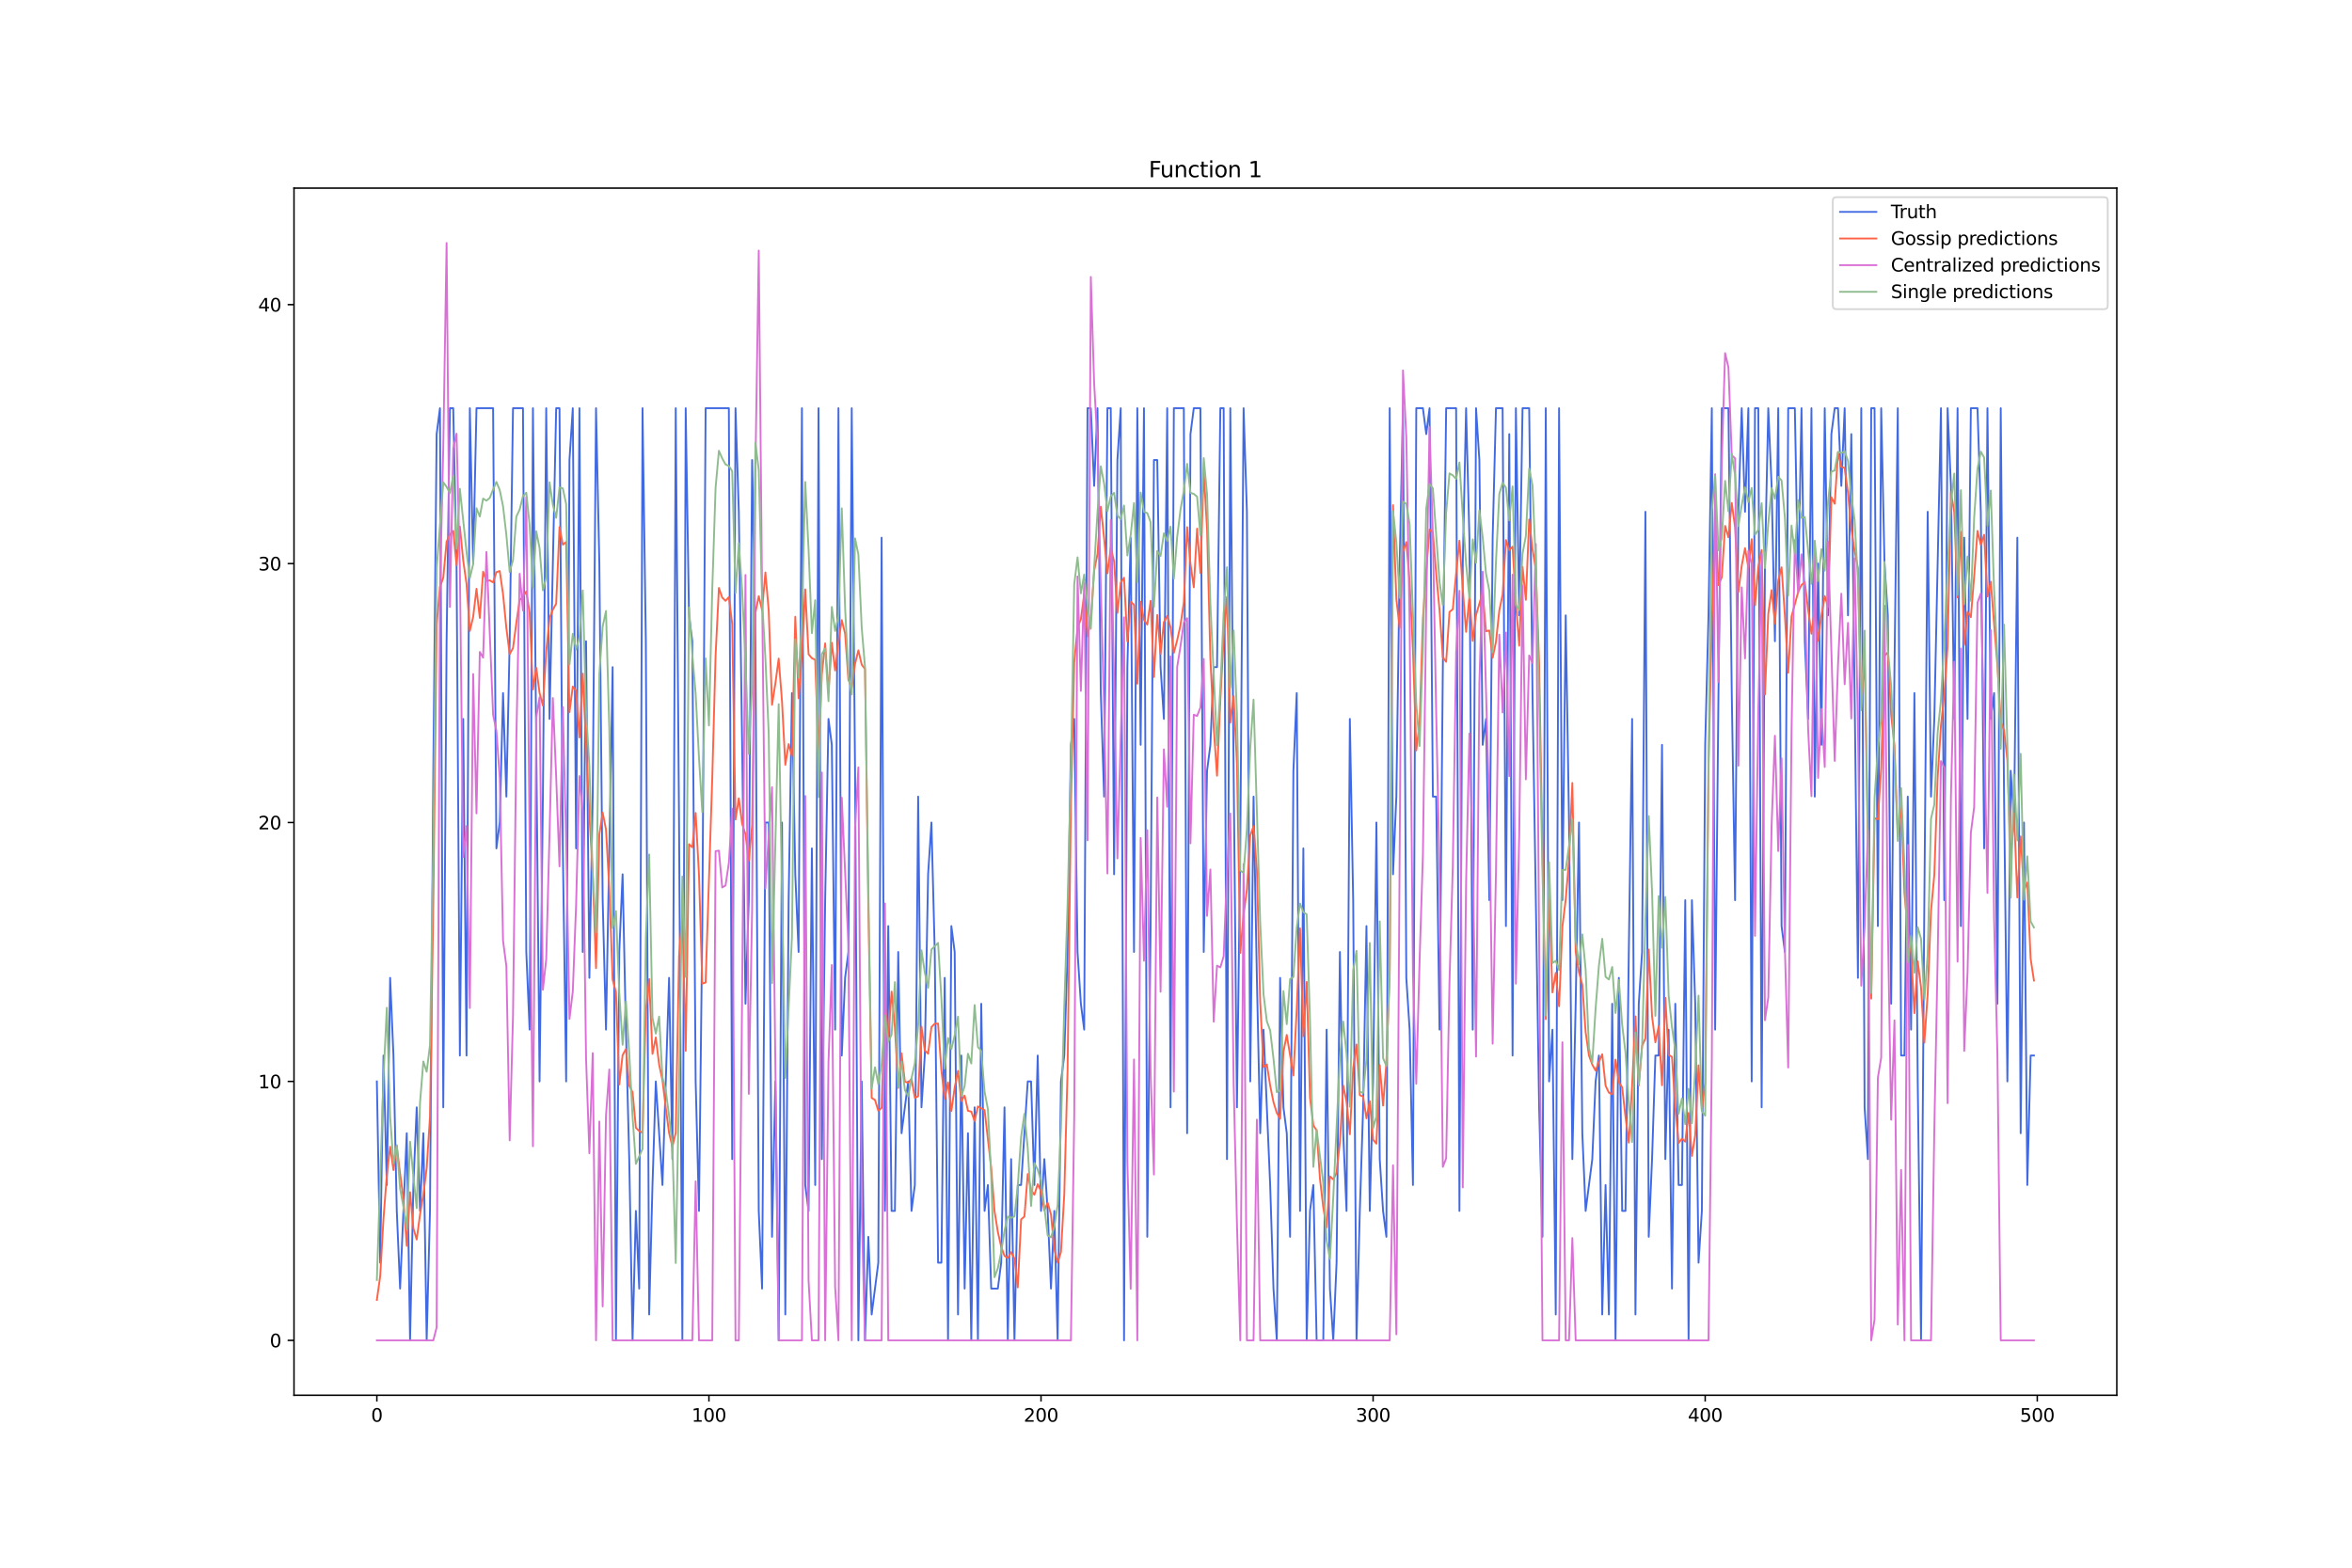 <?xml version="1.0" encoding="utf-8" standalone="no"?>
<!DOCTYPE svg PUBLIC "-//W3C//DTD SVG 1.1//EN"
  "http://www.w3.org/Graphics/SVG/1.1/DTD/svg11.dtd">
<svg xmlns:xlink="http://www.w3.org/1999/xlink" width="1296pt" height="864pt" viewBox="0 0 1296 864" xmlns="http://www.w3.org/2000/svg" version="1.1">
 <defs>
  <style type="text/css">*{stroke-linejoin: round; stroke-linecap: butt}</style>
 </defs>
 <g id="figure_1">
  <g id="patch_1">
   <path d="M 0 864 
L 1296 864 
L 1296 0 
L 0 0 
z
" style="fill: #ffffff"/>
  </g>
  <g id="axes_1">
   <g id="patch_2">
    <path d="M 162 768.96 
L 1166.4 768.96 
L 1166.4 103.68 
L 162 103.68 
z
" style="fill: #ffffff"/>
   </g>
   <g id="matplotlib.axis_1">
    <g id="xtick_1">
     <g id="line2d_1">
      <defs>
       <path id="mfd34d75e81" d="M 0 0 
L 0 3.5 
" style="stroke: #000000; stroke-width: 0.8"/>
      </defs>
      <g>
       <use xlink:href="#mfd34d75e81" x="207.655" y="768.96" style="stroke: #000000; stroke-width: 0.8"/>
      </g>
     </g>
     <g id="text_1">
      <!-- 0 -->
      <g transform="translate(204.473 783.558) scale(0.1 -0.1)">
       <defs>
        <path id="DejaVuSans-30" d="M 2034 4250 
Q 1547 4250 1301 3770 
Q 1056 3291 1056 2328 
Q 1056 1369 1301 889 
Q 1547 409 2034 409 
Q 2525 409 2770 889 
Q 3016 1369 3016 2328 
Q 3016 3291 2770 3770 
Q 2525 4250 2034 4250 
z
M 2034 4750 
Q 2819 4750 3233 4129 
Q 3647 3509 3647 2328 
Q 3647 1150 3233 529 
Q 2819 -91 2034 -91 
Q 1250 -91 836 529 
Q 422 1150 422 2328 
Q 422 3509 836 4129 
Q 1250 4750 2034 4750 
z
" transform="scale(0.016)"/>
       </defs>
       <use xlink:href="#DejaVuSans-30"/>
      </g>
     </g>
    </g>
    <g id="xtick_2">
     <g id="line2d_2">
      <g>
       <use xlink:href="#mfd34d75e81" x="390.639" y="768.96" style="stroke: #000000; stroke-width: 0.8"/>
      </g>
     </g>
     <g id="text_2">
      <!-- 100 -->
      <g transform="translate(381.095 783.558) scale(0.1 -0.1)">
       <defs>
        <path id="DejaVuSans-31" d="M 794 531 
L 1825 531 
L 1825 4091 
L 703 3866 
L 703 4441 
L 1819 4666 
L 2450 4666 
L 2450 531 
L 3481 531 
L 3481 0 
L 794 0 
L 794 531 
z
" transform="scale(0.016)"/>
       </defs>
       <use xlink:href="#DejaVuSans-31"/>
       <use xlink:href="#DejaVuSans-30" x="63.623"/>
       <use xlink:href="#DejaVuSans-30" x="127.246"/>
      </g>
     </g>
    </g>
    <g id="xtick_3">
     <g id="line2d_3">
      <g>
       <use xlink:href="#mfd34d75e81" x="573.623" y="768.96" style="stroke: #000000; stroke-width: 0.8"/>
      </g>
     </g>
     <g id="text_3">
      <!-- 200 -->
      <g transform="translate(564.079 783.558) scale(0.1 -0.1)">
       <defs>
        <path id="DejaVuSans-32" d="M 1228 531 
L 3431 531 
L 3431 0 
L 469 0 
L 469 531 
Q 828 903 1448 1529 
Q 2069 2156 2228 2338 
Q 2531 2678 2651 2914 
Q 2772 3150 2772 3378 
Q 2772 3750 2511 3984 
Q 2250 4219 1831 4219 
Q 1534 4219 1204 4116 
Q 875 4013 500 3803 
L 500 4441 
Q 881 4594 1212 4672 
Q 1544 4750 1819 4750 
Q 2544 4750 2975 4387 
Q 3406 4025 3406 3419 
Q 3406 3131 3298 2873 
Q 3191 2616 2906 2266 
Q 2828 2175 2409 1742 
Q 1991 1309 1228 531 
z
" transform="scale(0.016)"/>
       </defs>
       <use xlink:href="#DejaVuSans-32"/>
       <use xlink:href="#DejaVuSans-30" x="63.623"/>
       <use xlink:href="#DejaVuSans-30" x="127.246"/>
      </g>
     </g>
    </g>
    <g id="xtick_4">
     <g id="line2d_4">
      <g>
       <use xlink:href="#mfd34d75e81" x="756.607" y="768.96" style="stroke: #000000; stroke-width: 0.8"/>
      </g>
     </g>
     <g id="text_4">
      <!-- 300 -->
      <g transform="translate(747.063 783.558) scale(0.1 -0.1)">
       <defs>
        <path id="DejaVuSans-33" d="M 2597 2516 
Q 3050 2419 3304 2112 
Q 3559 1806 3559 1356 
Q 3559 666 3084 287 
Q 2609 -91 1734 -91 
Q 1441 -91 1130 -33 
Q 819 25 488 141 
L 488 750 
Q 750 597 1062 519 
Q 1375 441 1716 441 
Q 2309 441 2620 675 
Q 2931 909 2931 1356 
Q 2931 1769 2642 2001 
Q 2353 2234 1838 2234 
L 1294 2234 
L 1294 2753 
L 1863 2753 
Q 2328 2753 2575 2939 
Q 2822 3125 2822 3475 
Q 2822 3834 2567 4026 
Q 2313 4219 1838 4219 
Q 1578 4219 1281 4162 
Q 984 4106 628 3988 
L 628 4550 
Q 988 4650 1302 4700 
Q 1616 4750 1894 4750 
Q 2613 4750 3031 4423 
Q 3450 4097 3450 3541 
Q 3450 3153 3228 2886 
Q 3006 2619 2597 2516 
z
" transform="scale(0.016)"/>
       </defs>
       <use xlink:href="#DejaVuSans-33"/>
       <use xlink:href="#DejaVuSans-30" x="63.623"/>
       <use xlink:href="#DejaVuSans-30" x="127.246"/>
      </g>
     </g>
    </g>
    <g id="xtick_5">
     <g id="line2d_5">
      <g>
       <use xlink:href="#mfd34d75e81" x="939.591" y="768.96" style="stroke: #000000; stroke-width: 0.8"/>
      </g>
     </g>
     <g id="text_5">
      <!-- 400 -->
      <g transform="translate(930.047 783.558) scale(0.1 -0.1)">
       <defs>
        <path id="DejaVuSans-34" d="M 2419 4116 
L 825 1625 
L 2419 1625 
L 2419 4116 
z
M 2253 4666 
L 3047 4666 
L 3047 1625 
L 3713 1625 
L 3713 1100 
L 3047 1100 
L 3047 0 
L 2419 0 
L 2419 1100 
L 313 1100 
L 313 1709 
L 2253 4666 
z
" transform="scale(0.016)"/>
       </defs>
       <use xlink:href="#DejaVuSans-34"/>
       <use xlink:href="#DejaVuSans-30" x="63.623"/>
       <use xlink:href="#DejaVuSans-30" x="127.246"/>
      </g>
     </g>
    </g>
    <g id="xtick_6">
     <g id="line2d_6">
      <g>
       <use xlink:href="#mfd34d75e81" x="1122.575" y="768.96" style="stroke: #000000; stroke-width: 0.8"/>
      </g>
     </g>
     <g id="text_6">
      <!-- 500 -->
      <g transform="translate(1113.032 783.558) scale(0.1 -0.1)">
       <defs>
        <path id="DejaVuSans-35" d="M 691 4666 
L 3169 4666 
L 3169 4134 
L 1269 4134 
L 1269 2991 
Q 1406 3038 1543 3061 
Q 1681 3084 1819 3084 
Q 2600 3084 3056 2656 
Q 3513 2228 3513 1497 
Q 3513 744 3044 326 
Q 2575 -91 1722 -91 
Q 1428 -91 1123 -41 
Q 819 9 494 109 
L 494 744 
Q 775 591 1075 516 
Q 1375 441 1709 441 
Q 2250 441 2565 725 
Q 2881 1009 2881 1497 
Q 2881 1984 2565 2268 
Q 2250 2553 1709 2553 
Q 1456 2553 1204 2497 
Q 953 2441 691 2322 
L 691 4666 
z
" transform="scale(0.016)"/>
       </defs>
       <use xlink:href="#DejaVuSans-35"/>
       <use xlink:href="#DejaVuSans-30" x="63.623"/>
       <use xlink:href="#DejaVuSans-30" x="127.246"/>
      </g>
     </g>
    </g>
   </g>
   <g id="matplotlib.axis_2">
    <g id="ytick_1">
     <g id="line2d_7">
      <defs>
       <path id="md5a14745d5" d="M 0 0 
L -3.5 0 
" style="stroke: #000000; stroke-width: 0.8"/>
      </defs>
      <g>
       <use xlink:href="#md5a14745d5" x="162" y="738.72" style="stroke: #000000; stroke-width: 0.8"/>
      </g>
     </g>
     <g id="text_7">
      <!-- 0 -->
      <g transform="translate(148.637 742.519) scale(0.1 -0.1)">
       <use xlink:href="#DejaVuSans-30"/>
      </g>
     </g>
    </g>
    <g id="ytick_2">
     <g id="line2d_8">
      <g>
       <use xlink:href="#md5a14745d5" x="162" y="596.014" style="stroke: #000000; stroke-width: 0.8"/>
      </g>
     </g>
     <g id="text_8">
      <!-- 10 -->
      <g transform="translate(142.275 599.813) scale(0.1 -0.1)">
       <use xlink:href="#DejaVuSans-31"/>
       <use xlink:href="#DejaVuSans-30" x="63.623"/>
      </g>
     </g>
    </g>
    <g id="ytick_3">
     <g id="line2d_9">
      <g>
       <use xlink:href="#md5a14745d5" x="162" y="453.308" style="stroke: #000000; stroke-width: 0.8"/>
      </g>
     </g>
     <g id="text_9">
      <!-- 20 -->
      <g transform="translate(142.275 457.107) scale(0.1 -0.1)">
       <use xlink:href="#DejaVuSans-32"/>
       <use xlink:href="#DejaVuSans-30" x="63.623"/>
      </g>
     </g>
    </g>
    <g id="ytick_4">
     <g id="line2d_10">
      <g>
       <use xlink:href="#md5a14745d5" x="162" y="310.601" style="stroke: #000000; stroke-width: 0.8"/>
      </g>
     </g>
     <g id="text_10">
      <!-- 30 -->
      <g transform="translate(142.275 314.401) scale(0.1 -0.1)">
       <use xlink:href="#DejaVuSans-33"/>
       <use xlink:href="#DejaVuSans-30" x="63.623"/>
      </g>
     </g>
    </g>
    <g id="ytick_5">
     <g id="line2d_11">
      <g>
       <use xlink:href="#md5a14745d5" x="162" y="167.895" style="stroke: #000000; stroke-width: 0.8"/>
      </g>
     </g>
     <g id="text_11">
      <!-- 40 -->
      <g transform="translate(142.275 171.694) scale(0.1 -0.1)">
       <use xlink:href="#DejaVuSans-34"/>
       <use xlink:href="#DejaVuSans-30" x="63.623"/>
      </g>
     </g>
    </g>
   </g>
   <g id="line2d_12">
    <path d="M 207.655 596.014 
L 209.484 695.908 
L 211.314 581.743 
L 213.144 653.096 
L 214.974 538.931 
L 216.804 581.743 
L 218.634 667.367 
L 220.463 710.179 
L 224.123 624.555 
L 225.953 738.72 
L 227.783 653.096 
L 229.613 610.284 
L 231.442 667.367 
L 233.272 624.555 
L 235.102 738.72 
L 236.932 667.367 
L 238.762 424.766 
L 240.592 239.248 
L 242.422 224.978 
L 244.251 610.284 
L 246.081 353.413 
L 247.911 224.978 
L 249.741 224.978 
L 251.571 310.601 
L 253.401 581.743 
L 255.23 396.225 
L 257.06 581.743 
L 258.89 224.978 
L 260.72 310.601 
L 262.55 224.978 
L 271.699 224.978 
L 273.529 467.578 
L 275.359 453.308 
L 277.189 381.954 
L 279.018 439.037 
L 280.848 353.413 
L 282.678 224.978 
L 288.168 224.978 
L 289.997 524.661 
L 291.827 567.473 
L 293.657 224.978 
L 297.317 596.014 
L 299.147 439.037 
L 300.976 224.978 
L 302.806 396.225 
L 306.466 224.978 
L 308.296 224.978 
L 310.126 467.578 
L 311.956 596.014 
L 313.785 253.519 
L 315.615 224.978 
L 317.445 467.578 
L 319.275 224.978 
L 321.105 524.661 
L 322.935 353.413 
L 324.764 538.931 
L 326.594 439.037 
L 328.424 224.978 
L 330.254 310.601 
L 332.084 496.119 
L 333.914 567.473 
L 337.573 367.684 
L 339.403 738.72 
L 341.233 524.661 
L 343.063 481.849 
L 344.893 567.473 
L 346.723 638.826 
L 348.552 738.72 
L 350.382 667.367 
L 352.212 710.179 
L 354.042 224.978 
L 355.872 353.413 
L 357.702 724.449 
L 359.531 653.096 
L 361.361 596.014 
L 365.021 653.096 
L 368.681 538.931 
L 370.51 638.826 
L 372.34 224.978 
L 374.17 453.308 
L 376 738.72 
L 377.83 224.978 
L 379.66 339.143 
L 381.489 353.413 
L 383.319 596.014 
L 385.149 667.367 
L 386.979 510.39 
L 388.809 224.978 
L 401.618 224.978 
L 403.448 638.826 
L 405.277 224.978 
L 407.107 282.06 
L 408.937 410.496 
L 410.767 553.202 
L 412.597 496.119 
L 414.427 253.519 
L 416.256 353.413 
L 418.086 667.367 
L 419.916 710.179 
L 421.746 453.308 
L 423.576 453.308 
L 425.406 681.638 
L 427.236 596.014 
L 429.065 738.72 
L 430.895 453.308 
L 432.725 724.449 
L 434.555 496.119 
L 436.385 381.954 
L 438.215 481.849 
L 440.044 524.661 
L 441.874 224.978 
L 443.704 653.096 
L 445.534 667.367 
L 447.364 467.578 
L 449.194 653.096 
L 451.023 224.978 
L 452.853 638.826 
L 454.683 496.119 
L 456.513 396.225 
L 458.343 410.496 
L 460.173 567.473 
L 462.003 224.978 
L 463.832 581.743 
L 465.662 538.931 
L 467.492 524.661 
L 469.322 224.978 
L 471.152 424.766 
L 472.982 738.72 
L 474.811 596.014 
L 476.641 738.72 
L 478.471 681.638 
L 480.301 724.449 
L 483.961 695.908 
L 485.79 296.331 
L 487.62 667.367 
L 489.45 510.39 
L 491.28 667.367 
L 493.11 667.367 
L 494.94 524.661 
L 496.77 624.555 
L 500.429 596.014 
L 502.259 667.367 
L 504.089 653.096 
L 505.919 439.037 
L 507.749 610.284 
L 509.578 581.743 
L 511.408 481.849 
L 513.238 453.308 
L 515.068 524.661 
L 516.898 695.908 
L 518.728 695.908 
L 520.557 538.931 
L 522.387 738.72 
L 524.217 510.39 
L 526.047 524.661 
L 527.877 724.449 
L 529.707 581.743 
L 531.536 710.179 
L 533.366 624.555 
L 535.196 738.72 
L 537.026 610.284 
L 538.856 738.72 
L 540.686 553.202 
L 542.516 667.367 
L 544.345 653.096 
L 546.175 710.179 
L 549.835 710.179 
L 551.665 695.908 
L 553.495 610.284 
L 555.324 738.72 
L 557.154 638.826 
L 558.984 738.72 
L 560.814 653.096 
L 562.644 653.096 
L 566.303 596.014 
L 568.133 596.014 
L 569.963 653.096 
L 571.793 581.743 
L 573.623 667.367 
L 575.453 638.826 
L 577.283 667.367 
L 579.112 710.179 
L 580.942 667.367 
L 582.772 738.72 
L 584.602 596.014 
L 586.432 581.743 
L 588.262 524.661 
L 590.091 410.496 
L 591.921 396.225 
L 593.751 524.661 
L 595.581 553.202 
L 597.411 567.473 
L 599.241 224.978 
L 601.07 224.978 
L 602.9 267.789 
L 604.73 224.978 
L 606.56 381.954 
L 608.39 439.037 
L 610.22 224.978 
L 612.05 224.978 
L 613.879 481.849 
L 615.709 253.519 
L 617.539 224.978 
L 619.369 738.72 
L 621.199 367.684 
L 623.029 296.331 
L 624.858 524.661 
L 626.688 224.978 
L 628.518 410.496 
L 630.348 224.978 
L 632.178 681.638 
L 634.008 510.39 
L 635.837 253.519 
L 637.667 253.519 
L 639.497 367.684 
L 641.327 396.225 
L 643.157 224.978 
L 644.987 610.284 
L 646.817 224.978 
L 652.306 224.978 
L 654.136 624.555 
L 655.966 239.248 
L 657.796 224.978 
L 661.455 224.978 
L 663.285 524.661 
L 665.115 424.766 
L 666.945 410.496 
L 668.775 367.684 
L 670.604 367.684 
L 672.434 224.978 
L 674.264 224.978 
L 676.094 638.826 
L 677.924 224.978 
L 679.754 424.766 
L 681.583 610.284 
L 683.413 467.578 
L 685.243 224.978 
L 687.073 282.06 
L 688.903 596.014 
L 690.733 439.037 
L 692.563 538.931 
L 694.392 624.555 
L 696.222 567.473 
L 699.882 653.096 
L 701.712 710.179 
L 703.542 738.72 
L 705.371 538.931 
L 707.201 610.284 
L 709.031 624.555 
L 710.861 681.638 
L 712.691 424.766 
L 714.521 381.954 
L 716.35 667.367 
L 718.18 467.578 
L 720.01 738.72 
L 721.84 667.367 
L 723.67 653.096 
L 725.5 738.72 
L 729.159 738.72 
L 730.989 567.473 
L 732.819 710.179 
L 734.649 738.72 
L 736.479 695.908 
L 738.309 524.661 
L 740.138 624.555 
L 741.968 667.367 
L 743.798 396.225 
L 745.628 496.119 
L 747.458 738.72 
L 749.288 667.367 
L 751.117 610.284 
L 752.947 510.39 
L 754.777 667.367 
L 756.607 596.014 
L 758.437 453.308 
L 760.267 638.826 
L 762.097 667.367 
L 763.926 681.638 
L 765.756 224.978 
L 767.586 481.849 
L 769.416 439.037 
L 771.246 310.601 
L 773.076 224.978 
L 774.905 538.931 
L 776.735 567.473 
L 778.565 653.096 
L 780.395 224.978 
L 784.055 224.978 
L 785.884 239.248 
L 787.714 224.978 
L 789.544 439.037 
L 791.374 439.037 
L 793.204 567.473 
L 795.034 367.684 
L 796.864 224.978 
L 802.353 224.978 
L 804.183 667.367 
L 806.013 310.601 
L 807.843 224.978 
L 809.672 296.331 
L 811.502 567.473 
L 813.332 224.978 
L 815.162 253.519 
L 816.992 410.496 
L 818.822 396.225 
L 820.651 496.119 
L 822.481 296.331 
L 824.311 224.978 
L 827.971 224.978 
L 829.801 510.39 
L 831.63 239.248 
L 833.46 581.743 
L 835.29 224.978 
L 837.12 339.143 
L 838.95 224.978 
L 842.61 224.978 
L 844.439 381.954 
L 848.099 610.284 
L 849.929 681.638 
L 851.759 224.978 
L 853.589 596.014 
L 855.418 567.473 
L 857.248 724.449 
L 859.078 224.978 
L 860.908 496.119 
L 862.738 339.143 
L 864.568 453.308 
L 866.397 638.826 
L 868.227 553.202 
L 870.057 453.308 
L 871.887 624.555 
L 873.717 667.367 
L 877.377 638.826 
L 879.206 596.014 
L 881.036 581.743 
L 882.866 724.449 
L 884.696 653.096 
L 886.526 724.449 
L 888.356 553.202 
L 890.185 738.72 
L 892.015 538.931 
L 893.845 667.367 
L 895.675 667.367 
L 897.505 524.661 
L 899.335 396.225 
L 901.164 724.449 
L 902.994 553.202 
L 904.824 524.661 
L 906.654 282.06 
L 908.484 681.638 
L 910.314 638.826 
L 912.144 581.743 
L 913.973 581.743 
L 915.803 410.496 
L 917.633 638.826 
L 919.463 567.473 
L 921.293 710.179 
L 923.123 553.202 
L 924.952 653.096 
L 926.782 653.096 
L 928.612 496.119 
L 930.442 738.72 
L 932.272 496.119 
L 934.102 553.202 
L 935.931 695.908 
L 937.761 667.367 
L 939.591 410.496 
L 941.421 339.143 
L 943.251 224.978 
L 945.081 567.473 
L 946.911 381.954 
L 948.74 224.978 
L 952.4 224.978 
L 954.23 381.954 
L 956.06 496.119 
L 957.89 282.06 
L 959.719 224.978 
L 961.549 282.06 
L 963.379 224.978 
L 965.209 596.014 
L 967.039 224.978 
L 968.869 224.978 
L 970.698 610.284 
L 972.528 310.601 
L 974.358 224.978 
L 976.188 267.789 
L 978.018 353.413 
L 979.848 224.978 
L 981.678 510.39 
L 983.507 524.661 
L 985.337 224.978 
L 988.997 224.978 
L 990.827 324.872 
L 992.657 224.978 
L 994.486 353.413 
L 996.316 396.225 
L 998.146 224.978 
L 999.976 439.037 
L 1001.806 310.601 
L 1003.636 410.496 
L 1005.465 224.978 
L 1007.295 339.143 
L 1009.125 239.248 
L 1010.955 224.978 
L 1012.785 224.978 
L 1014.615 267.789 
L 1016.444 224.978 
L 1018.274 339.143 
L 1020.104 239.248 
L 1021.934 381.954 
L 1023.764 538.931 
L 1025.594 224.978 
L 1027.424 610.284 
L 1029.253 638.826 
L 1031.083 224.978 
L 1032.913 224.978 
L 1034.743 510.39 
L 1036.573 224.978 
L 1038.403 310.601 
L 1040.232 339.143 
L 1042.062 553.202 
L 1043.892 367.684 
L 1045.722 224.978 
L 1047.552 581.743 
L 1049.382 581.743 
L 1051.211 439.037 
L 1053.041 567.473 
L 1054.871 381.954 
L 1056.701 596.014 
L 1058.531 738.72 
L 1060.361 496.119 
L 1062.191 282.06 
L 1064.02 439.037 
L 1065.85 396.225 
L 1069.51 224.978 
L 1071.34 496.119 
L 1073.17 224.978 
L 1074.999 267.789 
L 1076.829 396.225 
L 1078.659 224.978 
L 1080.489 510.39 
L 1082.319 296.331 
L 1084.149 396.225 
L 1085.978 224.978 
L 1089.638 224.978 
L 1091.468 282.06 
L 1093.298 467.578 
L 1095.128 224.978 
L 1096.958 396.225 
L 1098.787 381.954 
L 1100.617 553.202 
L 1102.447 224.978 
L 1104.277 439.037 
L 1106.107 596.014 
L 1107.937 424.766 
L 1109.766 453.308 
L 1111.596 296.331 
L 1113.426 624.555 
L 1115.256 453.308 
L 1117.086 653.096 
L 1118.916 581.743 
L 1120.745 581.743 
L 1120.745 581.743 
" clip-path="url(#p0771646776)" style="fill: none; stroke: #4169e1; stroke-linecap: square"/>
   </g>
   <g id="line2d_13">
    <path d="M 207.655 716.441 
L 209.484 703.442 
L 211.314 671.543 
L 213.144 647.689 
L 214.974 631.987 
L 216.804 644.858 
L 218.634 631.567 
L 220.463 646.855 
L 222.293 660.502 
L 224.123 686.635 
L 225.953 657.052 
L 227.783 677.043 
L 229.613 683.131 
L 231.442 669.305 
L 233.272 658.346 
L 235.102 643.903 
L 236.932 615.493 
L 238.762 498.35 
L 240.592 344.592 
L 242.422 323.447 
L 244.251 318.417 
L 246.081 298.569 
L 247.911 294.55 
L 249.741 292.553 
L 251.571 311.544 
L 253.401 290.215 
L 255.23 308.831 
L 257.06 321.736 
L 258.89 347.733 
L 260.72 339.987 
L 262.55 324.504 
L 264.38 340.588 
L 266.209 315.071 
L 268.039 320.212 
L 269.869 319.85 
L 271.699 320.989 
L 273.529 315.338 
L 275.359 314.706 
L 277.189 327.465 
L 279.018 346.223 
L 280.848 360.5 
L 282.678 357.127 
L 284.508 343.285 
L 286.338 330.701 
L 288.168 328.912 
L 289.997 325.987 
L 291.827 337.471 
L 293.657 379.974 
L 295.487 368.061 
L 297.317 381.943 
L 299.147 388.859 
L 300.976 359.137 
L 302.806 340.702 
L 304.636 335.985 
L 306.466 332.723 
L 308.296 290.496 
L 310.126 300.168 
L 311.956 298.756 
L 313.785 392.556 
L 315.615 378.381 
L 317.445 380.713 
L 319.275 406.444 
L 321.105 371.246 
L 324.764 449.253 
L 326.594 481.34 
L 328.424 533.6 
L 330.254 459.788 
L 332.084 447.878 
L 333.914 457.156 
L 335.743 489.795 
L 337.573 539.879 
L 339.403 546.821 
L 341.233 597.699 
L 343.063 581.492 
L 344.893 578.167 
L 346.723 598.244 
L 348.552 601.94 
L 350.382 621.547 
L 352.212 623.352 
L 354.042 624.34 
L 355.872 557.111 
L 357.702 539.62 
L 359.531 580.832 
L 361.361 571.759 
L 363.191 586.74 
L 365.021 595.345 
L 366.851 610.521 
L 368.681 624.465 
L 370.51 631.984 
L 372.34 624.233 
L 374.17 526.798 
L 376 503.483 
L 377.83 579.143 
L 379.66 465.258 
L 381.489 466.98 
L 383.319 448.049 
L 385.149 482.039 
L 386.979 542.124 
L 388.809 541.5 
L 392.469 428.782 
L 394.298 361.295 
L 396.128 324.049 
L 397.958 329.327 
L 399.788 331.142 
L 401.618 329.04 
L 403.448 343.846 
L 405.277 451.667 
L 407.107 439.966 
L 408.937 454.066 
L 410.767 459.735 
L 412.597 474.278 
L 414.427 454.885 
L 416.256 337.599 
L 418.086 328.567 
L 419.916 336.197 
L 421.746 315.485 
L 423.576 336.495 
L 425.406 388.442 
L 427.236 376.778 
L 429.065 362.955 
L 430.895 386.501 
L 432.725 421.511 
L 434.555 410.093 
L 436.385 416.678 
L 438.215 339.918 
L 440.044 384.88 
L 441.874 360.447 
L 443.704 324.837 
L 445.534 360.581 
L 447.364 362.753 
L 449.194 363.606 
L 451.023 416.172 
L 452.853 371.55 
L 454.683 354.557 
L 456.513 381.647 
L 458.343 354.195 
L 460.173 369.515 
L 462.003 353.49 
L 463.832 341.778 
L 465.662 349.205 
L 467.492 374.636 
L 469.322 379.026 
L 471.152 365.878 
L 472.982 358.414 
L 474.811 366.289 
L 476.641 368.712 
L 478.471 499.822 
L 480.301 605.106 
L 482.131 606.209 
L 483.961 612.17 
L 485.79 610.573 
L 487.62 552.998 
L 489.45 571.677 
L 491.28 546.481 
L 493.11 566.221 
L 494.94 599.581 
L 496.77 580.501 
L 498.599 596.107 
L 500.429 596.812 
L 502.259 594.592 
L 504.089 605.041 
L 505.919 604.214 
L 507.749 565.761 
L 509.578 578.947 
L 511.408 580.728 
L 513.238 566.08 
L 515.068 564.155 
L 516.898 564.119 
L 518.728 589.845 
L 520.557 605.589 
L 522.387 596.529 
L 524.217 612.339 
L 526.047 599.368 
L 527.877 590.171 
L 529.707 606.905 
L 531.536 603.805 
L 533.366 612.208 
L 535.196 612.66 
L 537.026 617.831 
L 538.856 609.765 
L 542.516 611.844 
L 546.175 643.621 
L 548.005 667.474 
L 549.835 678.921 
L 551.665 687.098 
L 553.495 692.156 
L 555.324 693.287 
L 557.154 690.085 
L 558.984 693.599 
L 560.814 709.532 
L 562.644 672.095 
L 564.474 670.46 
L 566.303 647.048 
L 568.133 655.779 
L 569.963 658.488 
L 571.793 652.635 
L 573.623 656.498 
L 575.453 667.116 
L 577.283 662.828 
L 579.112 669.32 
L 580.942 688.374 
L 582.772 695.871 
L 584.602 690.058 
L 586.432 658.314 
L 588.262 589.425 
L 590.091 444.239 
L 591.921 365.068 
L 593.751 345.811 
L 595.581 341.26 
L 597.411 327.621 
L 599.241 350.723 
L 601.07 341.255 
L 602.9 314.502 
L 604.73 305.396 
L 606.56 279.287 
L 608.39 296.715 
L 610.22 315.972 
L 612.05 301.876 
L 613.879 309.387 
L 615.709 337.81 
L 617.539 321.098 
L 619.369 318.403 
L 621.199 353.452 
L 623.029 331.569 
L 624.858 333.345 
L 626.688 376.78 
L 628.518 331.67 
L 630.348 341.596 
L 632.178 344.252 
L 634.008 331.14 
L 635.837 373.118 
L 637.667 338.954 
L 639.497 360.402 
L 641.327 342.857 
L 643.157 339.459 
L 644.987 345.693 
L 646.817 359.765 
L 648.646 352.826 
L 650.476 344.526 
L 652.306 331.956 
L 654.136 290.51 
L 655.966 310.798 
L 657.796 323.67 
L 659.625 291.344 
L 661.455 315.884 
L 663.285 259.395 
L 665.115 291.691 
L 666.945 363.06 
L 668.775 400.746 
L 670.604 427.535 
L 672.434 385.869 
L 674.264 351.09 
L 676.094 328.91 
L 677.924 398.334 
L 679.754 383.574 
L 681.583 420.717 
L 683.413 525.239 
L 685.243 504.154 
L 687.073 490.159 
L 688.903 460.523 
L 690.733 455.325 
L 692.563 479.386 
L 694.392 552.15 
L 696.222 588.094 
L 698.052 586.629 
L 699.882 598.246 
L 701.712 607.396 
L 703.542 613.358 
L 705.371 616.582 
L 707.201 579.764 
L 709.031 570.365 
L 712.691 592.766 
L 714.521 556.217 
L 716.35 511.63 
L 718.18 571.114 
L 720.01 541.186 
L 721.84 604.949 
L 723.67 620.12 
L 725.5 623.079 
L 727.33 649.724 
L 729.159 665.565 
L 730.989 676.449 
L 732.819 648.342 
L 734.649 649.982 
L 736.479 646.344 
L 738.309 629.48 
L 740.138 598.244 
L 741.968 607.179 
L 743.798 625.151 
L 745.628 588.73 
L 747.458 575.628 
L 749.288 603.58 
L 751.117 604.366 
L 752.947 616.361 
L 754.777 606.856 
L 756.607 628.145 
L 758.437 630.328 
L 760.267 587.08 
L 762.097 609.319 
L 763.926 585.73 
L 765.756 536.89 
L 767.586 278.404 
L 769.416 330.2 
L 771.246 346.098 
L 773.076 304.17 
L 774.905 298.729 
L 776.735 320.763 
L 778.565 358.227 
L 780.395 413.616 
L 782.225 398.745 
L 784.055 340.91 
L 785.884 314.306 
L 787.714 291.793 
L 789.544 293.61 
L 791.374 316.309 
L 793.204 336.176 
L 795.034 362.359 
L 796.864 364.74 
L 798.693 337.254 
L 800.523 335.748 
L 802.353 316.059 
L 804.183 297.992 
L 806.013 324.545 
L 807.843 348.238 
L 809.672 328.752 
L 811.502 353.227 
L 813.332 338.922 
L 816.992 326.491 
L 818.822 347.9 
L 820.651 347.488 
L 822.481 362.482 
L 824.311 353.661 
L 826.141 336.474 
L 827.971 327.66 
L 829.801 297.622 
L 831.63 303.144 
L 833.46 301.292 
L 835.29 332.511 
L 837.12 355.865 
L 838.95 312.411 
L 840.78 330.604 
L 842.61 286.306 
L 844.439 302.672 
L 846.269 313.91 
L 848.099 366.087 
L 849.929 469.718 
L 851.759 561.711 
L 853.589 494.08 
L 855.418 546.95 
L 857.248 536.158 
L 859.078 554.596 
L 860.908 510.714 
L 862.738 495.738 
L 864.568 473.944 
L 866.397 431.509 
L 868.227 524.489 
L 870.057 535.904 
L 871.887 542.755 
L 873.717 568.832 
L 875.547 581.717 
L 877.377 586.746 
L 879.206 590.055 
L 881.036 585.083 
L 882.866 581.041 
L 884.696 598.328 
L 886.526 602.204 
L 888.356 603.092 
L 890.185 584.002 
L 892.015 596.45 
L 893.845 599.248 
L 895.675 615.505 
L 897.505 629.749 
L 899.335 598.204 
L 901.164 560.163 
L 902.994 598.281 
L 904.824 576.374 
L 906.654 572.34 
L 908.484 523.32 
L 910.314 560.132 
L 912.144 574.448 
L 913.973 565.616 
L 915.803 598.143 
L 917.633 549.899 
L 919.463 581.454 
L 921.293 582.466 
L 923.123 610.479 
L 924.952 629.898 
L 926.782 627.557 
L 928.612 629.23 
L 930.442 613.404 
L 932.272 637.086 
L 934.102 625.498 
L 935.931 587.138 
L 937.761 612.081 
L 939.591 596.448 
L 941.421 423.135 
L 943.251 344.692 
L 945.081 281.919 
L 946.911 322.511 
L 948.74 318.1 
L 950.57 289.83 
L 952.4 296.118 
L 954.23 277.187 
L 956.06 290.478 
L 957.89 326.322 
L 959.719 311.796 
L 961.549 302.107 
L 963.379 312.957 
L 965.209 297.159 
L 967.039 333.655 
L 968.869 312.388 
L 970.698 303.133 
L 972.528 382.729 
L 974.358 338.261 
L 976.188 325.271 
L 978.018 343.566 
L 979.848 319.931 
L 981.678 312.66 
L 983.507 339.264 
L 985.337 370.774 
L 987.167 339.739 
L 990.827 326.204 
L 992.657 322.404 
L 994.486 320.853 
L 996.316 335.919 
L 998.146 349.285 
L 999.976 335.185 
L 1001.806 353.162 
L 1003.636 339.248 
L 1005.465 328.453 
L 1007.295 334.561 
L 1009.125 274.005 
L 1010.955 277.633 
L 1012.785 249.364 
L 1014.615 257.318 
L 1016.444 257.869 
L 1018.274 271.622 
L 1020.104 291.569 
L 1021.934 303.742 
L 1023.764 313.031 
L 1025.594 389.386 
L 1027.424 362.126 
L 1029.253 465.206 
L 1031.083 550.368 
L 1032.913 450.915 
L 1034.743 451.571 
L 1036.573 423.431 
L 1038.403 361.451 
L 1040.232 359.558 
L 1042.062 394.051 
L 1043.892 410.967 
L 1045.722 460.22 
L 1047.552 443.57 
L 1049.382 492.112 
L 1051.211 512.299 
L 1053.041 524.902 
L 1054.871 558.368 
L 1056.701 529.847 
L 1058.531 544.214 
L 1060.361 574.706 
L 1062.191 547.764 
L 1064.02 502.117 
L 1065.85 482.118 
L 1067.68 428.517 
L 1069.51 399.848 
L 1071.34 382.644 
L 1073.17 356.054 
L 1074.999 271.198 
L 1076.829 282.262 
L 1078.659 329.318 
L 1080.489 293.138 
L 1082.319 355.424 
L 1084.149 337.229 
L 1085.978 340.185 
L 1087.808 317.557 
L 1089.638 292.604 
L 1091.468 300.274 
L 1093.298 294.724 
L 1095.128 328.773 
L 1096.958 320.573 
L 1100.617 366.857 
L 1102.447 397.523 
L 1104.277 402.521 
L 1106.107 419.156 
L 1107.937 475.056 
L 1109.766 447.984 
L 1111.596 494.615 
L 1113.426 460.944 
L 1115.256 490.687 
L 1117.086 486.376 
L 1118.916 528.31 
L 1120.745 540.415 
L 1120.745 540.415 
" clip-path="url(#p0771646776)" style="fill: none; stroke: #ff6347; stroke-linecap: square"/>
   </g>
   <g id="line2d_14">
    <path d="M 207.655 738.72 
L 238.762 738.72 
L 240.592 731.591 
L 242.422 327.263 
L 244.251 246.466 
L 246.081 133.92 
L 247.911 334.52 
L 249.741 247.05 
L 251.571 239.007 
L 253.401 313.015 
L 255.23 472.298 
L 257.06 455.245 
L 258.89 555.558 
L 260.72 371.465 
L 262.55 448.268 
L 264.38 359.317 
L 266.209 362.469 
L 268.039 304.201 
L 271.699 393.891 
L 273.529 402.782 
L 275.359 428.585 
L 277.189 518.452 
L 279.018 532.489 
L 280.848 628.49 
L 282.678 559.789 
L 284.508 407.998 
L 286.338 316.219 
L 288.168 336.461 
L 289.997 273.944 
L 291.827 463.392 
L 293.657 631.735 
L 295.487 395.281 
L 297.317 384.275 
L 299.147 545.492 
L 300.976 528.661 
L 302.806 459.561 
L 304.636 384.708 
L 306.466 428.249 
L 308.296 477.472 
L 310.126 389.754 
L 311.956 462.92 
L 313.785 561.593 
L 315.615 546.429 
L 317.445 498.769 
L 319.275 427.706 
L 321.105 447.13 
L 322.935 583.472 
L 324.764 635.603 
L 326.594 580.398 
L 328.424 738.72 
L 330.254 618.104 
L 332.084 720.011 
L 333.914 614.82 
L 335.743 589.417 
L 337.573 738.72 
L 381.489 738.72 
L 383.319 651.087 
L 385.149 738.72 
L 392.469 738.72 
L 394.298 469.095 
L 396.128 468.818 
L 397.958 489.115 
L 399.788 488.017 
L 401.618 475.526 
L 403.448 445.686 
L 405.277 738.72 
L 407.107 738.72 
L 408.937 546.918 
L 410.767 316.893 
L 412.597 602.875 
L 414.427 501.052 
L 416.256 256.992 
L 418.086 138.106 
L 419.916 325.834 
L 421.746 489.682 
L 423.576 460.791 
L 425.406 433.868 
L 429.065 738.72 
L 441.874 738.72 
L 443.704 438.713 
L 445.534 705.723 
L 447.364 738.72 
L 451.023 738.72 
L 452.853 425.751 
L 454.683 738.72 
L 456.513 585.275 
L 458.343 531.867 
L 460.173 709.309 
L 462.003 738.72 
L 463.832 439.649 
L 467.492 521.004 
L 469.322 738.72 
L 471.152 456.004 
L 472.982 422.928 
L 474.811 667.495 
L 476.641 738.72 
L 485.79 738.72 
L 487.62 497.938 
L 489.45 738.72 
L 590.091 738.72 
L 591.921 615.291 
L 593.751 317.667 
L 595.581 380.789 
L 597.411 321.331 
L 599.241 463.122 
L 601.07 152.626 
L 602.9 211.255 
L 604.73 244.089 
L 606.56 324.449 
L 608.39 390.399 
L 610.22 481.418 
L 612.05 286.576 
L 613.879 374.27 
L 615.709 473.12 
L 619.369 340.226 
L 621.199 639.927 
L 623.029 710.276 
L 624.858 583.893 
L 626.688 738.72 
L 628.518 461.817 
L 630.348 529.508 
L 632.178 457.525 
L 634.008 591.279 
L 635.837 647.326 
L 637.667 439.52 
L 639.497 546.595 
L 641.327 412.985 
L 643.157 444.615 
L 644.987 361.766 
L 646.817 601.592 
L 648.646 367.576 
L 650.476 356.113 
L 652.306 343.047 
L 654.136 340.706 
L 655.966 464.793 
L 657.796 393.907 
L 659.625 394.61 
L 661.455 389.973 
L 663.285 363.147 
L 665.115 504.76 
L 666.945 479.199 
L 668.775 563.092 
L 670.604 532.198 
L 672.434 533.167 
L 674.264 527.016 
L 676.094 479.932 
L 677.924 448.361 
L 679.754 596.859 
L 681.583 674.147 
L 683.413 738.72 
L 685.243 476.23 
L 687.073 738.72 
L 690.733 738.72 
L 692.563 617.074 
L 694.392 738.72 
L 765.756 738.72 
L 767.586 642.256 
L 769.416 735.405 
L 773.076 204.152 
L 774.905 240.812 
L 776.735 343.749 
L 778.565 537.132 
L 780.395 597.291 
L 782.225 529.142 
L 784.055 470.949 
L 785.884 333.525 
L 787.714 235.393 
L 789.544 295.347 
L 791.374 393.088 
L 793.204 480.249 
L 795.034 643.096 
L 796.864 638.405 
L 798.693 541.132 
L 800.523 477.376 
L 802.353 359.677 
L 804.183 325.625 
L 806.013 654.432 
L 807.843 486.429 
L 809.672 404.252 
L 811.502 472.943 
L 813.332 582.315 
L 815.162 376.523 
L 816.992 315.045 
L 820.651 446.726 
L 822.481 575.217 
L 824.311 480.235 
L 826.141 349.761 
L 827.971 392.676 
L 829.801 348.64 
L 831.63 427.757 
L 833.46 316.723 
L 835.29 542.154 
L 837.12 460.481 
L 838.95 322.822 
L 840.78 429.506 
L 842.61 361.228 
L 844.439 365.353 
L 846.269 299.829 
L 849.929 738.72 
L 859.078 738.72 
L 860.908 574.41 
L 862.738 738.72 
L 864.568 738.72 
L 866.397 682.353 
L 868.227 738.72 
L 941.421 738.72 
L 943.251 583.596 
L 945.081 261.356 
L 946.911 375.817 
L 948.74 253.581 
L 950.57 194.618 
L 952.4 202.412 
L 954.23 250.859 
L 956.06 252.581 
L 957.89 421.98 
L 959.719 323.719 
L 961.549 362.872 
L 963.379 303.546 
L 965.209 310.786 
L 967.039 515.768 
L 968.869 391.996 
L 970.698 305.473 
L 972.528 562.28 
L 974.358 549.739 
L 976.188 454.878 
L 978.018 405.488 
L 979.848 469.047 
L 981.678 417.936 
L 983.507 522.872 
L 985.337 588.347 
L 987.167 403.39 
L 988.997 297.661 
L 990.827 326.952 
L 992.657 305.479 
L 994.486 324.709 
L 996.316 401.897 
L 998.146 438.806 
L 999.976 299.554 
L 1001.806 428.711 
L 1003.636 390.682 
L 1005.465 422.692 
L 1007.295 298.573 
L 1010.955 419.367 
L 1012.785 366.365 
L 1014.615 327.181 
L 1016.444 377.112 
L 1018.274 343.299 
L 1020.104 395.993 
L 1021.934 307.647 
L 1023.764 399.276 
L 1025.594 543.251 
L 1027.424 510.975 
L 1029.253 457.733 
L 1031.083 738.72 
L 1032.913 727.199 
L 1034.743 593.949 
L 1036.573 582.898 
L 1038.403 333.804 
L 1040.232 508.846 
L 1042.062 617.101 
L 1043.892 562.363 
L 1045.722 729.993 
L 1047.552 644.786 
L 1049.382 738.72 
L 1051.211 465.665 
L 1053.041 738.72 
L 1064.02 738.72 
L 1065.85 622.394 
L 1067.68 528.596 
L 1069.51 419.47 
L 1071.34 423.059 
L 1073.17 607.981 
L 1074.999 439.608 
L 1076.829 364.729 
L 1078.659 530.001 
L 1080.489 357.436 
L 1082.319 579.212 
L 1084.149 536.306 
L 1085.978 459.014 
L 1087.808 444.776 
L 1089.638 332.161 
L 1091.468 327.003 
L 1093.298 400.627 
L 1095.128 492.118 
L 1096.958 347.244 
L 1098.787 506.604 
L 1100.617 581.298 
L 1102.447 738.72 
L 1120.745 738.72 
L 1120.745 738.72 
" clip-path="url(#p0771646776)" style="fill: none; stroke: #da70d6; stroke-linecap: square"/>
   </g>
   <g id="line2d_15">
    <path d="M 207.655 705.469 
L 211.314 593.66 
L 213.144 555.423 
L 214.974 615.468 
L 216.804 641.107 
L 218.634 631.102 
L 220.463 655.122 
L 222.293 665.058 
L 224.123 677.059 
L 225.953 629.196 
L 227.783 648.473 
L 229.613 665.834 
L 231.442 607.716 
L 233.272 584.998 
L 235.102 590.668 
L 236.932 575.943 
L 238.762 465.353 
L 240.592 313.332 
L 244.251 265.796 
L 246.081 268.331 
L 247.911 271.799 
L 249.741 262.094 
L 251.571 302.463 
L 253.401 269.389 
L 257.06 304.037 
L 258.89 318.633 
L 260.72 310.928 
L 262.55 280.065 
L 264.38 284.673 
L 266.209 274.77 
L 268.039 275.928 
L 269.869 274.422 
L 271.699 269.792 
L 273.529 265.581 
L 275.359 270.071 
L 277.189 279.026 
L 279.018 294.852 
L 280.848 315.212 
L 282.678 308.695 
L 284.508 284.76 
L 286.338 280.857 
L 288.168 273.409 
L 289.997 271.551 
L 291.827 289.326 
L 293.657 323.639 
L 295.487 292.795 
L 297.317 302.097 
L 299.147 325.329 
L 300.976 318.296 
L 302.806 265.794 
L 304.636 278.2 
L 306.466 285.408 
L 308.296 268.591 
L 310.126 269.177 
L 311.956 277.774 
L 313.785 366.289 
L 315.615 349.293 
L 317.445 357.948 
L 319.275 351.225 
L 321.105 325.411 
L 322.935 391.686 
L 324.764 422.154 
L 326.594 481.592 
L 328.424 513.827 
L 330.254 371.407 
L 332.084 345.283 
L 333.914 336.737 
L 335.743 401.737 
L 337.573 511.503 
L 339.403 502.152 
L 341.233 547.024 
L 343.063 575.838 
L 344.893 551.825 
L 346.723 580.442 
L 348.552 615.362 
L 350.382 641.45 
L 354.042 633.186 
L 355.872 516.766 
L 357.702 470.921 
L 359.531 561.015 
L 361.361 569.646 
L 363.191 560.244 
L 365.021 593.839 
L 366.851 600.804 
L 368.681 615.121 
L 370.51 631.275 
L 372.34 696.085 
L 374.17 598.18 
L 376 483.077 
L 377.83 538.41 
L 379.66 334.842 
L 381.489 360.833 
L 383.319 382.318 
L 385.149 417.505 
L 386.979 447.585 
L 388.809 362.823 
L 390.639 399.827 
L 392.469 324.721 
L 394.298 268.864 
L 396.128 248.438 
L 397.958 252.631 
L 399.788 255.97 
L 401.618 256.759 
L 403.448 259.663 
L 405.277 326.898 
L 407.107 299.393 
L 408.937 325.388 
L 410.767 364.59 
L 412.597 415.549 
L 414.427 377.585 
L 416.256 243.998 
L 418.086 259.098 
L 419.916 330.503 
L 421.746 362.845 
L 423.576 404.185 
L 425.406 541.866 
L 429.065 388.091 
L 432.725 594.072 
L 436.385 516.231 
L 438.215 352.436 
L 440.044 373.397 
L 441.874 339.496 
L 443.704 265.642 
L 445.534 302.912 
L 447.364 348.969 
L 449.194 330.766 
L 451.023 439.297 
L 452.853 360.486 
L 454.683 357.439 
L 456.513 386.436 
L 458.343 334.522 
L 460.173 347.749 
L 462.003 339.265 
L 463.832 280.151 
L 465.662 334.837 
L 467.492 371.807 
L 469.322 382.744 
L 471.152 296.712 
L 472.982 305.599 
L 474.811 345.826 
L 476.641 367.725 
L 478.471 490.537 
L 480.301 599.881 
L 482.131 588.206 
L 483.961 597.494 
L 485.79 586.44 
L 487.62 559.912 
L 489.45 574.139 
L 491.28 570.231 
L 493.11 541.252 
L 494.94 599.218 
L 496.77 585.058 
L 498.599 600.73 
L 500.429 604.16 
L 502.259 594.247 
L 504.089 586.052 
L 505.919 565.195 
L 507.749 523.728 
L 509.578 535.946 
L 511.408 544.389 
L 513.238 523.29 
L 516.898 519.679 
L 518.728 550.416 
L 520.557 588.982 
L 522.387 572.049 
L 524.217 578.234 
L 526.047 570.643 
L 527.877 560.305 
L 529.707 604.137 
L 531.536 598.591 
L 533.366 580.752 
L 535.196 586.123 
L 537.026 553.903 
L 538.856 577.02 
L 540.686 579.199 
L 542.516 601.625 
L 544.345 611.24 
L 546.175 648.257 
L 548.005 703.924 
L 549.835 698.95 
L 551.665 690.143 
L 553.495 678.338 
L 555.324 670.446 
L 557.154 671.229 
L 558.984 670.409 
L 560.814 653.559 
L 562.644 626.555 
L 564.474 613.874 
L 566.303 632.72 
L 568.133 664.67 
L 569.963 640.933 
L 571.793 644.671 
L 573.623 650.631 
L 575.453 665.081 
L 577.283 680.865 
L 579.112 681.939 
L 580.942 676.165 
L 582.772 664.237 
L 584.602 621.492 
L 586.432 555.018 
L 588.262 497.953 
L 590.091 422.679 
L 591.921 321.92 
L 593.751 307.165 
L 595.581 327.007 
L 597.411 316.612 
L 599.241 333.892 
L 601.07 346.536 
L 602.9 312.703 
L 604.73 282.458 
L 606.56 256.997 
L 608.39 266.514 
L 610.22 281.711 
L 612.05 273.543 
L 613.879 271.597 
L 615.709 284.09 
L 617.539 286.102 
L 619.369 278.607 
L 621.199 306.14 
L 623.029 294.903 
L 624.858 277.24 
L 626.688 320.874 
L 628.518 271.422 
L 630.348 282.095 
L 632.178 282.777 
L 634.008 287.815 
L 635.837 334.474 
L 637.667 303.664 
L 639.497 306.414 
L 641.327 293.942 
L 643.157 298.2 
L 644.987 290.235 
L 646.817 318.916 
L 648.646 295.967 
L 650.476 280.933 
L 652.306 270.499 
L 654.136 255.648 
L 655.966 271.626 
L 657.796 272.182 
L 659.625 273.749 
L 661.455 294.943 
L 663.285 252.466 
L 665.115 272.482 
L 666.945 332.855 
L 670.604 410.698 
L 672.434 379.186 
L 674.264 337.973 
L 676.094 312.601 
L 677.924 378.963 
L 679.754 347.432 
L 681.583 393.46 
L 683.413 479.85 
L 685.243 481.029 
L 687.073 457.016 
L 688.903 412.274 
L 690.733 385.58 
L 694.392 508.413 
L 696.222 547.834 
L 698.052 562.83 
L 699.882 567.848 
L 701.712 583.354 
L 703.542 601.942 
L 705.371 600.729 
L 707.201 546.225 
L 709.031 564.482 
L 710.861 539.581 
L 712.691 538.408 
L 714.521 511.316 
L 716.35 497.993 
L 718.18 502.727 
L 720.01 503.931 
L 721.84 562.664 
L 723.67 643.107 
L 725.5 622.54 
L 729.159 652.024 
L 730.989 683.583 
L 732.819 693.932 
L 734.649 660.031 
L 738.309 582.575 
L 740.138 563.002 
L 741.968 580.578 
L 743.798 609.896 
L 745.628 534.971 
L 747.458 524.048 
L 749.288 601.648 
L 751.117 602.366 
L 752.947 583.798 
L 754.777 519.72 
L 756.607 621.72 
L 758.437 615.383 
L 760.267 507.792 
L 762.097 583.178 
L 763.926 587.504 
L 765.756 534.004 
L 767.586 281.745 
L 769.416 298.783 
L 771.246 329.529 
L 773.076 276.429 
L 774.905 277.681 
L 776.735 288.931 
L 780.395 387.867 
L 782.225 411.135 
L 784.055 357.917 
L 785.884 280.303 
L 787.714 266.777 
L 789.544 269.143 
L 793.204 320.574 
L 795.034 333.562 
L 796.864 282.571 
L 798.693 260.887 
L 800.523 261.978 
L 802.353 263.968 
L 804.183 254.885 
L 806.013 284.331 
L 807.843 310.61 
L 809.672 329.623 
L 811.502 297.247 
L 813.332 310.252 
L 815.162 281.284 
L 816.992 296.233 
L 818.822 316.07 
L 820.651 325.576 
L 822.481 359.5 
L 824.311 309.559 
L 826.141 272.229 
L 827.971 266.046 
L 829.801 268.825 
L 831.63 286.82 
L 833.46 268.061 
L 835.29 333.399 
L 837.12 336.184 
L 838.95 305.099 
L 840.78 295.427 
L 842.61 258.191 
L 844.439 267.555 
L 846.269 310.63 
L 848.099 385.508 
L 849.929 481.301 
L 851.759 559.689 
L 853.589 475.19 
L 855.418 530.764 
L 857.248 529.541 
L 859.078 534.613 
L 860.908 479.465 
L 862.738 479.397 
L 864.568 466.113 
L 866.397 451.506 
L 868.227 517.741 
L 870.057 531.428 
L 871.887 514.964 
L 873.717 534.325 
L 875.547 577.562 
L 877.377 585.625 
L 879.206 555.865 
L 881.036 532.153 
L 882.866 517.379 
L 884.696 538.337 
L 886.526 539.82 
L 888.356 532.916 
L 890.185 558.305 
L 892.015 540.111 
L 893.845 564.815 
L 895.675 579.985 
L 897.505 607.787 
L 899.335 629.423 
L 901.164 569.103 
L 902.994 597.886 
L 904.824 576.732 
L 906.654 507.6 
L 908.484 449.825 
L 910.314 491.365 
L 912.144 559.876 
L 913.973 493.87 
L 915.803 522.332 
L 917.633 494.363 
L 919.463 548.701 
L 921.293 566.178 
L 923.123 578.736 
L 924.952 613.777 
L 926.782 605.378 
L 928.612 619.521 
L 930.442 600.057 
L 932.272 619.04 
L 934.102 589.431 
L 935.931 548.721 
L 937.761 612.359 
L 939.591 614.858 
L 941.421 420.093 
L 943.251 281.956 
L 945.081 262.207 
L 946.911 303.274 
L 948.74 296.6 
L 950.57 265.029 
L 952.4 281.806 
L 954.23 250.241 
L 956.06 261.968 
L 957.89 289.97 
L 959.719 278.394 
L 961.549 268.561 
L 963.379 276.659 
L 965.209 268.936 
L 967.039 294.767 
L 968.869 292.015 
L 970.698 277.325 
L 972.528 313.111 
L 974.358 288.436 
L 976.188 269.053 
L 978.018 274.877 
L 979.848 262.749 
L 981.678 264.8 
L 983.507 285.208 
L 985.337 328.282 
L 987.167 289.669 
L 988.997 305.179 
L 990.827 275.658 
L 992.657 285.411 
L 994.486 284.921 
L 998.146 321.825 
L 999.976 298.01 
L 1001.806 320.221 
L 1003.636 302.662 
L 1005.465 314.523 
L 1007.295 276.417 
L 1009.125 259.862 
L 1010.955 259.287 
L 1012.785 249.003 
L 1014.615 249.701 
L 1016.444 248.721 
L 1018.274 253.985 
L 1020.104 272.951 
L 1021.934 286.689 
L 1023.764 319.992 
L 1025.594 391.395 
L 1027.424 347.567 
L 1029.253 460.225 
L 1031.083 547.265 
L 1032.913 439.851 
L 1034.743 412.381 
L 1036.573 396.168 
L 1038.403 309.701 
L 1040.232 358.067 
L 1042.062 377.855 
L 1043.892 416.363 
L 1045.722 463.466 
L 1047.552 434.391 
L 1049.382 477.194 
L 1051.211 530.224 
L 1053.041 515.74 
L 1054.871 536.123 
L 1056.701 511.005 
L 1058.531 517.375 
L 1060.361 551.019 
L 1062.191 526.2 
L 1064.02 451.169 
L 1065.85 443.407 
L 1067.68 403.719 
L 1069.51 385.768 
L 1071.34 352.658 
L 1073.17 312.862 
L 1074.999 277.799 
L 1076.829 260.992 
L 1078.659 327.836 
L 1080.489 270.161 
L 1082.319 333.092 
L 1084.149 306.701 
L 1085.978 331.138 
L 1087.808 285.083 
L 1089.638 258.353 
L 1091.468 248.92 
L 1093.298 252.163 
L 1095.128 289.712 
L 1096.958 270.339 
L 1098.787 325.268 
L 1100.617 362.842 
L 1102.447 412.697 
L 1104.277 344.207 
L 1106.107 410.709 
L 1107.937 494.752 
L 1109.766 426.821 
L 1111.596 463.215 
L 1113.426 415.436 
L 1115.256 495.887 
L 1117.086 471.939 
L 1118.916 507.758 
L 1120.745 511.176 
L 1120.745 511.176 
" clip-path="url(#p0771646776)" style="fill: none; stroke: #8fbc8f; stroke-linecap: square"/>
   </g>
   <g id="patch_3">
    <path d="M 162 768.96 
L 162 103.68 
" style="fill: none; stroke: #000000; stroke-width: 0.8; stroke-linejoin: miter; stroke-linecap: square"/>
   </g>
   <g id="patch_4">
    <path d="M 1166.4 768.96 
L 1166.4 103.68 
" style="fill: none; stroke: #000000; stroke-width: 0.8; stroke-linejoin: miter; stroke-linecap: square"/>
   </g>
   <g id="patch_5">
    <path d="M 162 768.96 
L 1166.4 768.96 
" style="fill: none; stroke: #000000; stroke-width: 0.8; stroke-linejoin: miter; stroke-linecap: square"/>
   </g>
   <g id="patch_6">
    <path d="M 162 103.68 
L 1166.4 103.68 
" style="fill: none; stroke: #000000; stroke-width: 0.8; stroke-linejoin: miter; stroke-linecap: square"/>
   </g>
   <g id="text_12">
    <!-- Function 1 -->
    <g transform="translate(632.958 97.68) scale(0.12 -0.12)">
     <defs>
      <path id="DejaVuSans-46" d="M 628 4666 
L 3309 4666 
L 3309 4134 
L 1259 4134 
L 1259 2759 
L 3109 2759 
L 3109 2228 
L 1259 2228 
L 1259 0 
L 628 0 
L 628 4666 
z
" transform="scale(0.016)"/>
      <path id="DejaVuSans-75" d="M 544 1381 
L 544 3500 
L 1119 3500 
L 1119 1403 
Q 1119 906 1312 657 
Q 1506 409 1894 409 
Q 2359 409 2629 706 
Q 2900 1003 2900 1516 
L 2900 3500 
L 3475 3500 
L 3475 0 
L 2900 0 
L 2900 538 
Q 2691 219 2414 64 
Q 2138 -91 1772 -91 
Q 1169 -91 856 284 
Q 544 659 544 1381 
z
M 1991 3584 
L 1991 3584 
z
" transform="scale(0.016)"/>
      <path id="DejaVuSans-6e" d="M 3513 2113 
L 3513 0 
L 2938 0 
L 2938 2094 
Q 2938 2591 2744 2837 
Q 2550 3084 2163 3084 
Q 1697 3084 1428 2787 
Q 1159 2491 1159 1978 
L 1159 0 
L 581 0 
L 581 3500 
L 1159 3500 
L 1159 2956 
Q 1366 3272 1645 3428 
Q 1925 3584 2291 3584 
Q 2894 3584 3203 3211 
Q 3513 2838 3513 2113 
z
" transform="scale(0.016)"/>
      <path id="DejaVuSans-63" d="M 3122 3366 
L 3122 2828 
Q 2878 2963 2633 3030 
Q 2388 3097 2138 3097 
Q 1578 3097 1268 2742 
Q 959 2388 959 1747 
Q 959 1106 1268 751 
Q 1578 397 2138 397 
Q 2388 397 2633 464 
Q 2878 531 3122 666 
L 3122 134 
Q 2881 22 2623 -34 
Q 2366 -91 2075 -91 
Q 1284 -91 818 406 
Q 353 903 353 1747 
Q 353 2603 823 3093 
Q 1294 3584 2113 3584 
Q 2378 3584 2631 3529 
Q 2884 3475 3122 3366 
z
" transform="scale(0.016)"/>
      <path id="DejaVuSans-74" d="M 1172 4494 
L 1172 3500 
L 2356 3500 
L 2356 3053 
L 1172 3053 
L 1172 1153 
Q 1172 725 1289 603 
Q 1406 481 1766 481 
L 2356 481 
L 2356 0 
L 1766 0 
Q 1100 0 847 248 
Q 594 497 594 1153 
L 594 3053 
L 172 3053 
L 172 3500 
L 594 3500 
L 594 4494 
L 1172 4494 
z
" transform="scale(0.016)"/>
      <path id="DejaVuSans-69" d="M 603 3500 
L 1178 3500 
L 1178 0 
L 603 0 
L 603 3500 
z
M 603 4863 
L 1178 4863 
L 1178 4134 
L 603 4134 
L 603 4863 
z
" transform="scale(0.016)"/>
      <path id="DejaVuSans-6f" d="M 1959 3097 
Q 1497 3097 1228 2736 
Q 959 2375 959 1747 
Q 959 1119 1226 758 
Q 1494 397 1959 397 
Q 2419 397 2687 759 
Q 2956 1122 2956 1747 
Q 2956 2369 2687 2733 
Q 2419 3097 1959 3097 
z
M 1959 3584 
Q 2709 3584 3137 3096 
Q 3566 2609 3566 1747 
Q 3566 888 3137 398 
Q 2709 -91 1959 -91 
Q 1206 -91 779 398 
Q 353 888 353 1747 
Q 353 2609 779 3096 
Q 1206 3584 1959 3584 
z
" transform="scale(0.016)"/>
      <path id="DejaVuSans-20" transform="scale(0.016)"/>
     </defs>
     <use xlink:href="#DejaVuSans-46"/>
     <use xlink:href="#DejaVuSans-75" x="52.02"/>
     <use xlink:href="#DejaVuSans-6e" x="115.398"/>
     <use xlink:href="#DejaVuSans-63" x="178.777"/>
     <use xlink:href="#DejaVuSans-74" x="233.758"/>
     <use xlink:href="#DejaVuSans-69" x="272.967"/>
     <use xlink:href="#DejaVuSans-6f" x="300.75"/>
     <use xlink:href="#DejaVuSans-6e" x="361.932"/>
     <use xlink:href="#DejaVuSans-20" x="425.311"/>
     <use xlink:href="#DejaVuSans-31" x="457.098"/>
    </g>
   </g>
   <g id="legend_1">
    <g id="patch_7">
     <path d="M 1011.906 170.393 
L 1159.4 170.393 
Q 1161.4 170.393 1161.4 168.393 
L 1161.4 110.68 
Q 1161.4 108.68 1159.4 108.68 
L 1011.906 108.68 
Q 1009.906 108.68 1009.906 110.68 
L 1009.906 168.393 
Q 1009.906 170.393 1011.906 170.393 
z
" style="fill: #ffffff; opacity: 0.8; stroke: #cccccc; stroke-linejoin: miter"/>
    </g>
    <g id="line2d_16">
     <path d="M 1013.906 116.778 
L 1023.906 116.778 
L 1033.906 116.778 
" style="fill: none; stroke: #4169e1; stroke-linecap: square"/>
    </g>
    <g id="text_13">
     <!-- Truth -->
     <g transform="translate(1041.906 120.278) scale(0.1 -0.1)">
      <defs>
       <path id="DejaVuSans-54" d="M -19 4666 
L 3928 4666 
L 3928 4134 
L 2272 4134 
L 2272 0 
L 1638 0 
L 1638 4134 
L -19 4134 
L -19 4666 
z
" transform="scale(0.016)"/>
       <path id="DejaVuSans-72" d="M 2631 2963 
Q 2534 3019 2420 3045 
Q 2306 3072 2169 3072 
Q 1681 3072 1420 2755 
Q 1159 2438 1159 1844 
L 1159 0 
L 581 0 
L 581 3500 
L 1159 3500 
L 1159 2956 
Q 1341 3275 1631 3429 
Q 1922 3584 2338 3584 
Q 2397 3584 2469 3576 
Q 2541 3569 2628 3553 
L 2631 2963 
z
" transform="scale(0.016)"/>
       <path id="DejaVuSans-68" d="M 3513 2113 
L 3513 0 
L 2938 0 
L 2938 2094 
Q 2938 2591 2744 2837 
Q 2550 3084 2163 3084 
Q 1697 3084 1428 2787 
Q 1159 2491 1159 1978 
L 1159 0 
L 581 0 
L 581 4863 
L 1159 4863 
L 1159 2956 
Q 1366 3272 1645 3428 
Q 1925 3584 2291 3584 
Q 2894 3584 3203 3211 
Q 3513 2838 3513 2113 
z
" transform="scale(0.016)"/>
      </defs>
      <use xlink:href="#DejaVuSans-54"/>
      <use xlink:href="#DejaVuSans-72" x="46.334"/>
      <use xlink:href="#DejaVuSans-75" x="87.447"/>
      <use xlink:href="#DejaVuSans-74" x="150.826"/>
      <use xlink:href="#DejaVuSans-68" x="190.035"/>
     </g>
    </g>
    <g id="line2d_17">
     <path d="M 1013.906 131.457 
L 1023.906 131.457 
L 1033.906 131.457 
" style="fill: none; stroke: #ff6347; stroke-linecap: square"/>
    </g>
    <g id="text_14">
     <!-- Gossip predictions -->
     <g transform="translate(1041.906 134.957) scale(0.1 -0.1)">
      <defs>
       <path id="DejaVuSans-47" d="M 3809 666 
L 3809 1919 
L 2778 1919 
L 2778 2438 
L 4434 2438 
L 4434 434 
Q 4069 175 3628 42 
Q 3188 -91 2688 -91 
Q 1594 -91 976 548 
Q 359 1188 359 2328 
Q 359 3472 976 4111 
Q 1594 4750 2688 4750 
Q 3144 4750 3555 4637 
Q 3966 4525 4313 4306 
L 4313 3634 
Q 3963 3931 3569 4081 
Q 3175 4231 2741 4231 
Q 1884 4231 1454 3753 
Q 1025 3275 1025 2328 
Q 1025 1384 1454 906 
Q 1884 428 2741 428 
Q 3075 428 3337 486 
Q 3600 544 3809 666 
z
" transform="scale(0.016)"/>
       <path id="DejaVuSans-73" d="M 2834 3397 
L 2834 2853 
Q 2591 2978 2328 3040 
Q 2066 3103 1784 3103 
Q 1356 3103 1142 2972 
Q 928 2841 928 2578 
Q 928 2378 1081 2264 
Q 1234 2150 1697 2047 
L 1894 2003 
Q 2506 1872 2764 1633 
Q 3022 1394 3022 966 
Q 3022 478 2636 193 
Q 2250 -91 1575 -91 
Q 1294 -91 989 -36 
Q 684 19 347 128 
L 347 722 
Q 666 556 975 473 
Q 1284 391 1588 391 
Q 1994 391 2212 530 
Q 2431 669 2431 922 
Q 2431 1156 2273 1281 
Q 2116 1406 1581 1522 
L 1381 1569 
Q 847 1681 609 1914 
Q 372 2147 372 2553 
Q 372 3047 722 3315 
Q 1072 3584 1716 3584 
Q 2034 3584 2315 3537 
Q 2597 3491 2834 3397 
z
" transform="scale(0.016)"/>
       <path id="DejaVuSans-70" d="M 1159 525 
L 1159 -1331 
L 581 -1331 
L 581 3500 
L 1159 3500 
L 1159 2969 
Q 1341 3281 1617 3432 
Q 1894 3584 2278 3584 
Q 2916 3584 3314 3078 
Q 3713 2572 3713 1747 
Q 3713 922 3314 415 
Q 2916 -91 2278 -91 
Q 1894 -91 1617 61 
Q 1341 213 1159 525 
z
M 3116 1747 
Q 3116 2381 2855 2742 
Q 2594 3103 2138 3103 
Q 1681 3103 1420 2742 
Q 1159 2381 1159 1747 
Q 1159 1113 1420 752 
Q 1681 391 2138 391 
Q 2594 391 2855 752 
Q 3116 1113 3116 1747 
z
" transform="scale(0.016)"/>
       <path id="DejaVuSans-65" d="M 3597 1894 
L 3597 1613 
L 953 1613 
Q 991 1019 1311 708 
Q 1631 397 2203 397 
Q 2534 397 2845 478 
Q 3156 559 3463 722 
L 3463 178 
Q 3153 47 2828 -22 
Q 2503 -91 2169 -91 
Q 1331 -91 842 396 
Q 353 884 353 1716 
Q 353 2575 817 3079 
Q 1281 3584 2069 3584 
Q 2775 3584 3186 3129 
Q 3597 2675 3597 1894 
z
M 3022 2063 
Q 3016 2534 2758 2815 
Q 2500 3097 2075 3097 
Q 1594 3097 1305 2825 
Q 1016 2553 972 2059 
L 3022 2063 
z
" transform="scale(0.016)"/>
       <path id="DejaVuSans-64" d="M 2906 2969 
L 2906 4863 
L 3481 4863 
L 3481 0 
L 2906 0 
L 2906 525 
Q 2725 213 2448 61 
Q 2172 -91 1784 -91 
Q 1150 -91 751 415 
Q 353 922 353 1747 
Q 353 2572 751 3078 
Q 1150 3584 1784 3584 
Q 2172 3584 2448 3432 
Q 2725 3281 2906 2969 
z
M 947 1747 
Q 947 1113 1208 752 
Q 1469 391 1925 391 
Q 2381 391 2643 752 
Q 2906 1113 2906 1747 
Q 2906 2381 2643 2742 
Q 2381 3103 1925 3103 
Q 1469 3103 1208 2742 
Q 947 2381 947 1747 
z
" transform="scale(0.016)"/>
      </defs>
      <use xlink:href="#DejaVuSans-47"/>
      <use xlink:href="#DejaVuSans-6f" x="77.49"/>
      <use xlink:href="#DejaVuSans-73" x="138.672"/>
      <use xlink:href="#DejaVuSans-73" x="190.771"/>
      <use xlink:href="#DejaVuSans-69" x="242.871"/>
      <use xlink:href="#DejaVuSans-70" x="270.654"/>
      <use xlink:href="#DejaVuSans-20" x="334.131"/>
      <use xlink:href="#DejaVuSans-70" x="365.918"/>
      <use xlink:href="#DejaVuSans-72" x="429.395"/>
      <use xlink:href="#DejaVuSans-65" x="468.258"/>
      <use xlink:href="#DejaVuSans-64" x="529.781"/>
      <use xlink:href="#DejaVuSans-69" x="593.258"/>
      <use xlink:href="#DejaVuSans-63" x="621.041"/>
      <use xlink:href="#DejaVuSans-74" x="676.021"/>
      <use xlink:href="#DejaVuSans-69" x="715.23"/>
      <use xlink:href="#DejaVuSans-6f" x="743.014"/>
      <use xlink:href="#DejaVuSans-6e" x="804.195"/>
      <use xlink:href="#DejaVuSans-73" x="867.574"/>
     </g>
    </g>
    <g id="line2d_18">
     <path d="M 1013.906 146.135 
L 1023.906 146.135 
L 1033.906 146.135 
" style="fill: none; stroke: #da70d6; stroke-linecap: square"/>
    </g>
    <g id="text_15">
     <!-- Centralized predictions -->
     <g transform="translate(1041.906 149.635) scale(0.1 -0.1)">
      <defs>
       <path id="DejaVuSans-43" d="M 4122 4306 
L 4122 3641 
Q 3803 3938 3442 4084 
Q 3081 4231 2675 4231 
Q 1875 4231 1450 3742 
Q 1025 3253 1025 2328 
Q 1025 1406 1450 917 
Q 1875 428 2675 428 
Q 3081 428 3442 575 
Q 3803 722 4122 1019 
L 4122 359 
Q 3791 134 3420 21 
Q 3050 -91 2638 -91 
Q 1578 -91 968 557 
Q 359 1206 359 2328 
Q 359 3453 968 4101 
Q 1578 4750 2638 4750 
Q 3056 4750 3426 4639 
Q 3797 4528 4122 4306 
z
" transform="scale(0.016)"/>
       <path id="DejaVuSans-61" d="M 2194 1759 
Q 1497 1759 1228 1600 
Q 959 1441 959 1056 
Q 959 750 1161 570 
Q 1363 391 1709 391 
Q 2188 391 2477 730 
Q 2766 1069 2766 1631 
L 2766 1759 
L 2194 1759 
z
M 3341 1997 
L 3341 0 
L 2766 0 
L 2766 531 
Q 2569 213 2275 61 
Q 1981 -91 1556 -91 
Q 1019 -91 701 211 
Q 384 513 384 1019 
Q 384 1609 779 1909 
Q 1175 2209 1959 2209 
L 2766 2209 
L 2766 2266 
Q 2766 2663 2505 2880 
Q 2244 3097 1772 3097 
Q 1472 3097 1187 3025 
Q 903 2953 641 2809 
L 641 3341 
Q 956 3463 1253 3523 
Q 1550 3584 1831 3584 
Q 2591 3584 2966 3190 
Q 3341 2797 3341 1997 
z
" transform="scale(0.016)"/>
       <path id="DejaVuSans-6c" d="M 603 4863 
L 1178 4863 
L 1178 0 
L 603 0 
L 603 4863 
z
" transform="scale(0.016)"/>
       <path id="DejaVuSans-7a" d="M 353 3500 
L 3084 3500 
L 3084 2975 
L 922 459 
L 3084 459 
L 3084 0 
L 275 0 
L 275 525 
L 2438 3041 
L 353 3041 
L 353 3500 
z
" transform="scale(0.016)"/>
      </defs>
      <use xlink:href="#DejaVuSans-43"/>
      <use xlink:href="#DejaVuSans-65" x="69.824"/>
      <use xlink:href="#DejaVuSans-6e" x="131.348"/>
      <use xlink:href="#DejaVuSans-74" x="194.727"/>
      <use xlink:href="#DejaVuSans-72" x="233.936"/>
      <use xlink:href="#DejaVuSans-61" x="275.049"/>
      <use xlink:href="#DejaVuSans-6c" x="336.328"/>
      <use xlink:href="#DejaVuSans-69" x="364.111"/>
      <use xlink:href="#DejaVuSans-7a" x="391.895"/>
      <use xlink:href="#DejaVuSans-65" x="444.385"/>
      <use xlink:href="#DejaVuSans-64" x="505.908"/>
      <use xlink:href="#DejaVuSans-20" x="569.385"/>
      <use xlink:href="#DejaVuSans-70" x="601.172"/>
      <use xlink:href="#DejaVuSans-72" x="664.648"/>
      <use xlink:href="#DejaVuSans-65" x="703.512"/>
      <use xlink:href="#DejaVuSans-64" x="765.035"/>
      <use xlink:href="#DejaVuSans-69" x="828.512"/>
      <use xlink:href="#DejaVuSans-63" x="856.295"/>
      <use xlink:href="#DejaVuSans-74" x="911.275"/>
      <use xlink:href="#DejaVuSans-69" x="950.484"/>
      <use xlink:href="#DejaVuSans-6f" x="978.268"/>
      <use xlink:href="#DejaVuSans-6e" x="1039.449"/>
      <use xlink:href="#DejaVuSans-73" x="1102.828"/>
     </g>
    </g>
    <g id="line2d_19">
     <path d="M 1013.906 160.813 
L 1023.906 160.813 
L 1033.906 160.813 
" style="fill: none; stroke: #8fbc8f; stroke-linecap: square"/>
    </g>
    <g id="text_16">
     <!-- Single predictions -->
     <g transform="translate(1041.906 164.313) scale(0.1 -0.1)">
      <defs>
       <path id="DejaVuSans-53" d="M 3425 4513 
L 3425 3897 
Q 3066 4069 2747 4153 
Q 2428 4238 2131 4238 
Q 1616 4238 1336 4038 
Q 1056 3838 1056 3469 
Q 1056 3159 1242 3001 
Q 1428 2844 1947 2747 
L 2328 2669 
Q 3034 2534 3370 2195 
Q 3706 1856 3706 1288 
Q 3706 609 3251 259 
Q 2797 -91 1919 -91 
Q 1588 -91 1214 -16 
Q 841 59 441 206 
L 441 856 
Q 825 641 1194 531 
Q 1563 422 1919 422 
Q 2459 422 2753 634 
Q 3047 847 3047 1241 
Q 3047 1584 2836 1778 
Q 2625 1972 2144 2069 
L 1759 2144 
Q 1053 2284 737 2584 
Q 422 2884 422 3419 
Q 422 4038 858 4394 
Q 1294 4750 2059 4750 
Q 2388 4750 2728 4690 
Q 3069 4631 3425 4513 
z
" transform="scale(0.016)"/>
       <path id="DejaVuSans-67" d="M 2906 1791 
Q 2906 2416 2648 2759 
Q 2391 3103 1925 3103 
Q 1463 3103 1205 2759 
Q 947 2416 947 1791 
Q 947 1169 1205 825 
Q 1463 481 1925 481 
Q 2391 481 2648 825 
Q 2906 1169 2906 1791 
z
M 3481 434 
Q 3481 -459 3084 -895 
Q 2688 -1331 1869 -1331 
Q 1566 -1331 1297 -1286 
Q 1028 -1241 775 -1147 
L 775 -588 
Q 1028 -725 1275 -790 
Q 1522 -856 1778 -856 
Q 2344 -856 2625 -561 
Q 2906 -266 2906 331 
L 2906 616 
Q 2728 306 2450 153 
Q 2172 0 1784 0 
Q 1141 0 747 490 
Q 353 981 353 1791 
Q 353 2603 747 3093 
Q 1141 3584 1784 3584 
Q 2172 3584 2450 3431 
Q 2728 3278 2906 2969 
L 2906 3500 
L 3481 3500 
L 3481 434 
z
" transform="scale(0.016)"/>
      </defs>
      <use xlink:href="#DejaVuSans-53"/>
      <use xlink:href="#DejaVuSans-69" x="63.477"/>
      <use xlink:href="#DejaVuSans-6e" x="91.26"/>
      <use xlink:href="#DejaVuSans-67" x="154.639"/>
      <use xlink:href="#DejaVuSans-6c" x="218.115"/>
      <use xlink:href="#DejaVuSans-65" x="245.898"/>
      <use xlink:href="#DejaVuSans-20" x="307.422"/>
      <use xlink:href="#DejaVuSans-70" x="339.209"/>
      <use xlink:href="#DejaVuSans-72" x="402.686"/>
      <use xlink:href="#DejaVuSans-65" x="441.549"/>
      <use xlink:href="#DejaVuSans-64" x="503.072"/>
      <use xlink:href="#DejaVuSans-69" x="566.549"/>
      <use xlink:href="#DejaVuSans-63" x="594.332"/>
      <use xlink:href="#DejaVuSans-74" x="649.312"/>
      <use xlink:href="#DejaVuSans-69" x="688.521"/>
      <use xlink:href="#DejaVuSans-6f" x="716.305"/>
      <use xlink:href="#DejaVuSans-6e" x="777.486"/>
      <use xlink:href="#DejaVuSans-73" x="840.865"/>
     </g>
    </g>
   </g>
  </g>
 </g>
 <defs>
  <clipPath id="p0771646776">
   <rect x="162" y="103.68" width="1004.4" height="665.28"/>
  </clipPath>
 </defs>
</svg>
